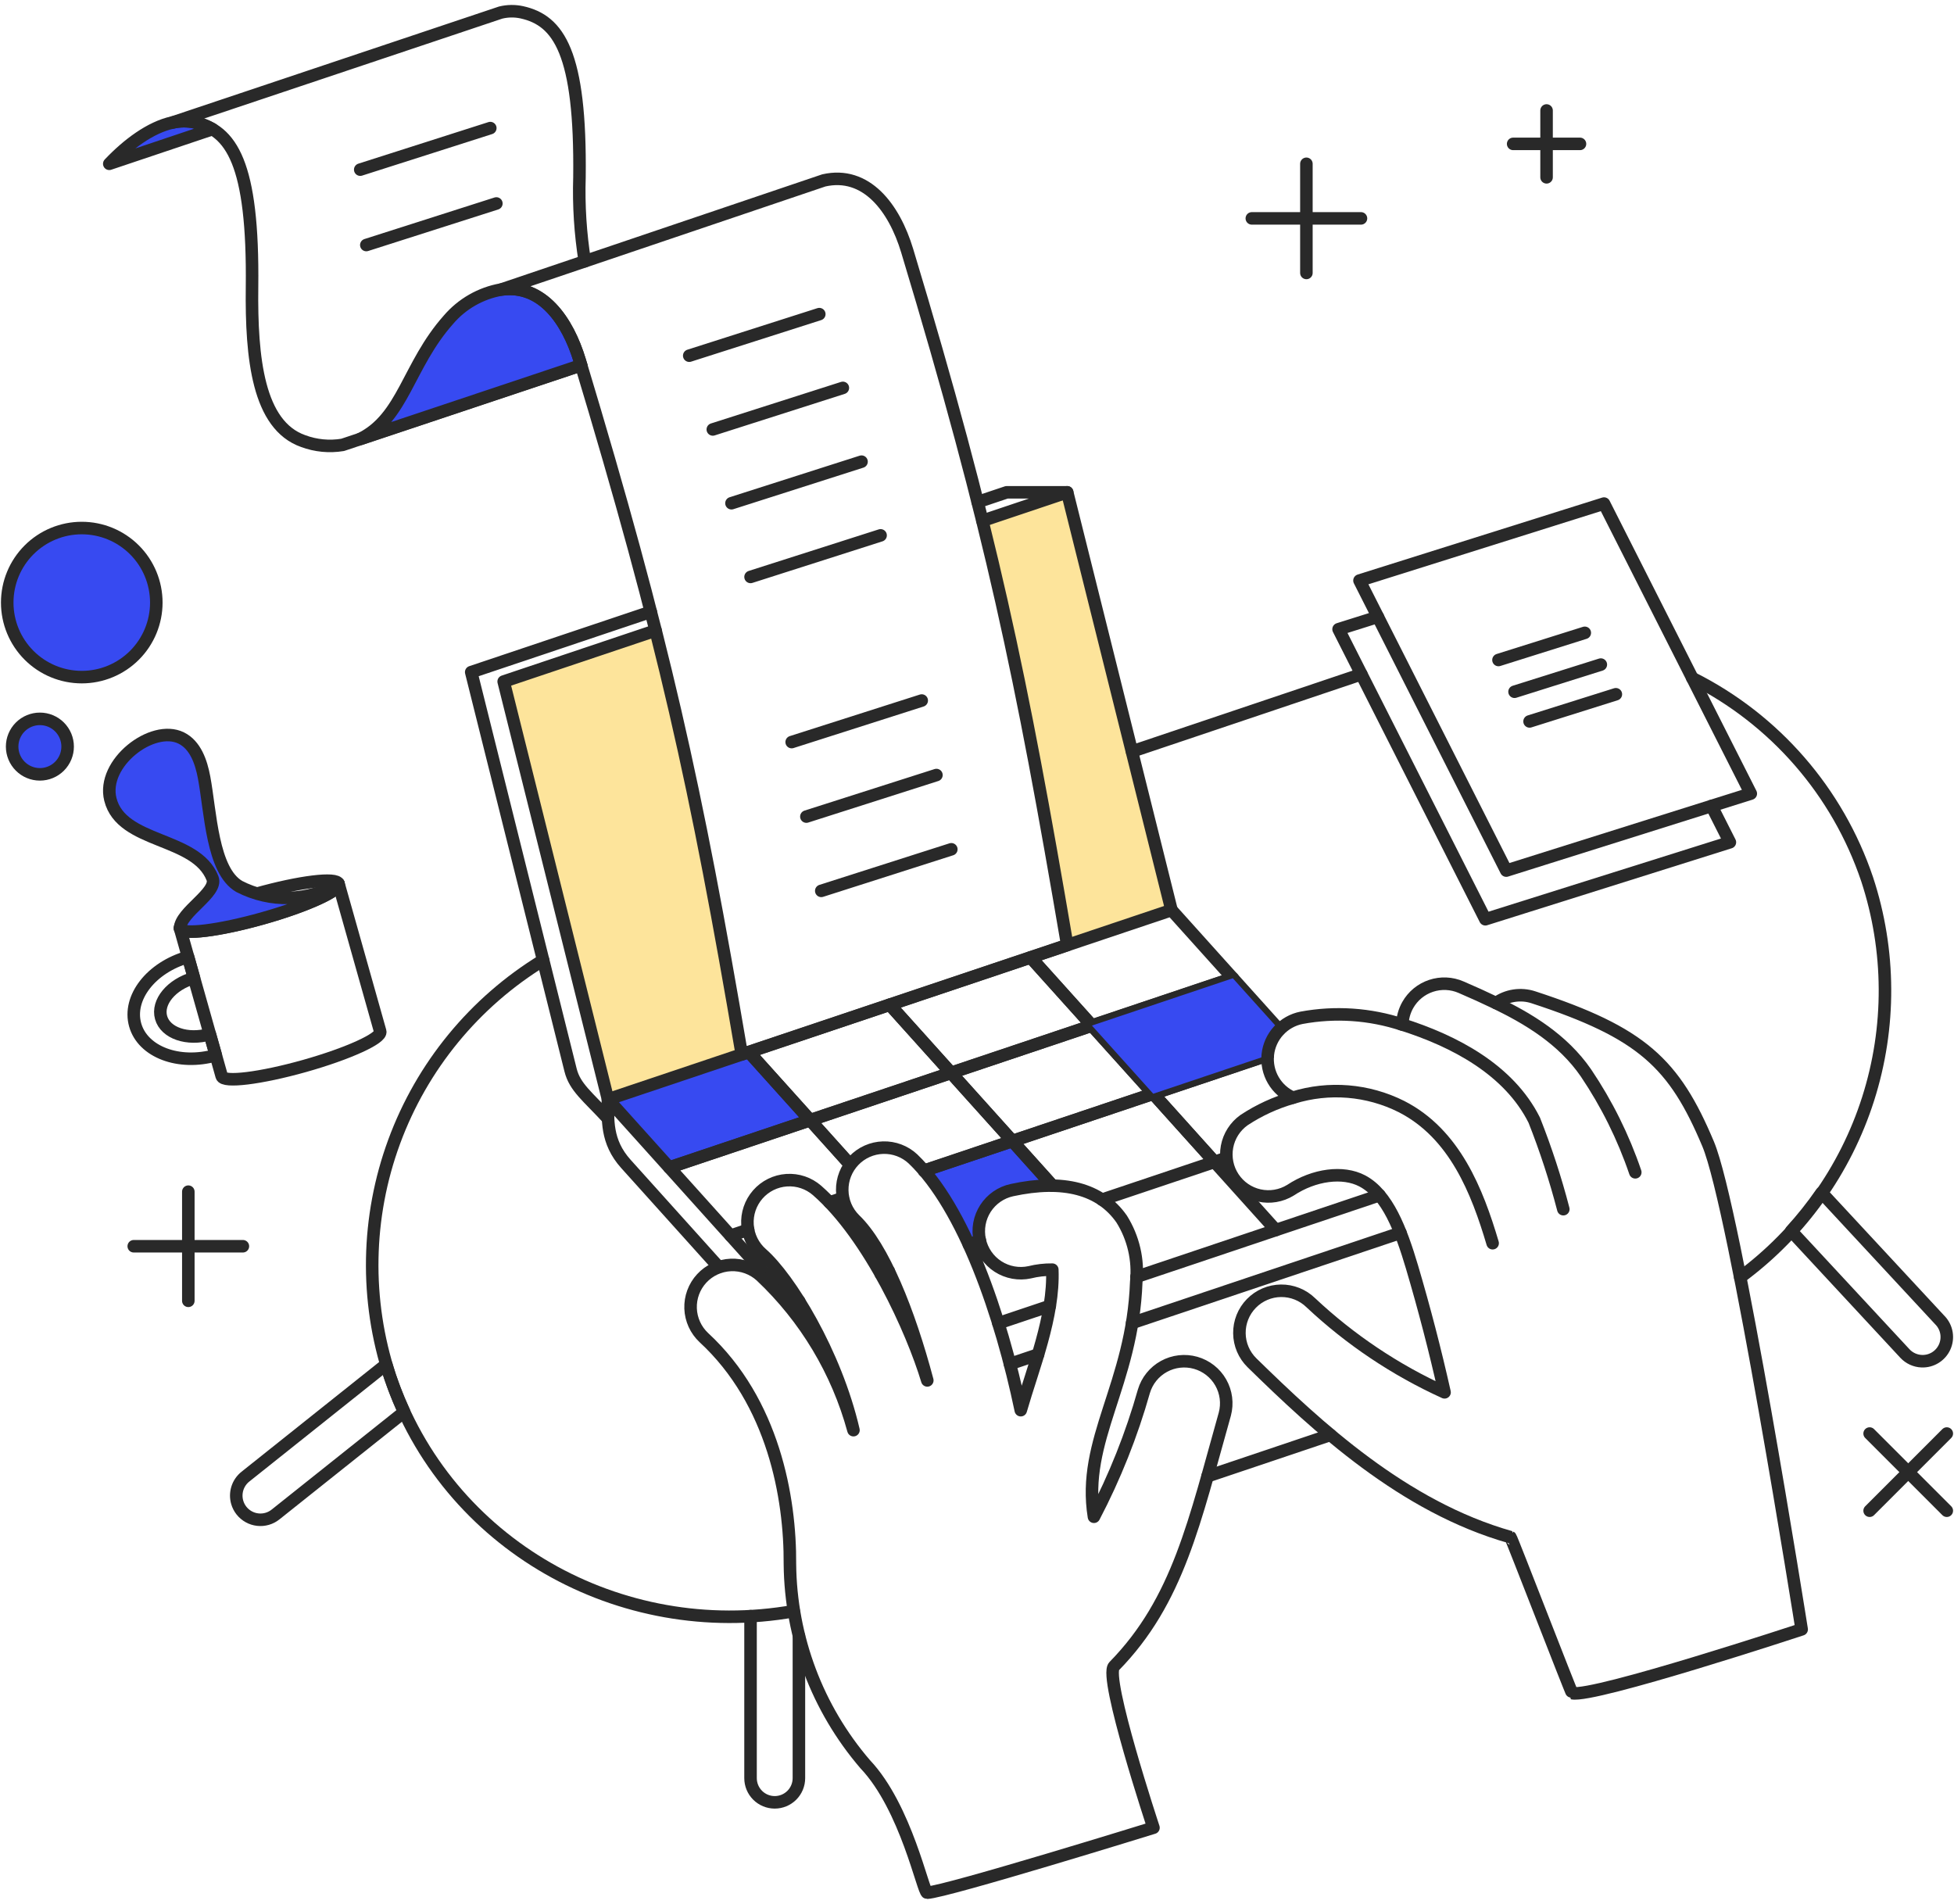 <svg width="156" height="152" viewBox="0 0 156 152" fill="none" xmlns="http://www.w3.org/2000/svg">
<path d="M16.754 82.568C14.954 83.075 13.211 82.479 12.861 81.24C12.511 80.002 13.687 78.584 15.487 78.076L15.015 76.397C12.071 77.228 10.181 79.657 10.792 81.825C11.402 83.993 14.285 85.076 17.23 84.245L16.754 82.568Z" stroke="#292929" stroke-linecap="round" stroke-linejoin="round"/>
<path d="M14.374 74.126L17.7 85.915C17.851 86.454 20.807 86.088 24.301 85.105C27.795 84.121 30.505 82.884 30.354 82.345L27.028 70.556" stroke="#292929" stroke-linecap="round" stroke-linejoin="round"/>
<path d="M20.427 71.367C23.921 70.382 26.877 70.019 27.028 70.558C27.18 71.096 24.471 72.333 20.976 73.317C17.481 74.302 14.525 74.665 14.375 74.127C14.224 73.589 16.932 72.353 20.427 71.367Z" stroke="#292929" stroke-linecap="round" stroke-linejoin="round"/>
<path d="M6.528 54.058C8.106 54.058 9.62 53.431 10.736 52.315C11.852 51.199 12.479 49.685 12.479 48.107C12.479 46.529 11.852 45.015 10.736 43.899C9.62 42.783 8.106 42.156 6.528 42.156C4.949 42.156 3.436 42.783 2.32 43.899C1.204 45.015 0.577 46.529 0.577 48.107C0.577 49.685 1.204 51.199 2.32 52.315C3.436 53.431 4.949 54.058 6.528 54.058Z" fill="#374AF1"/>
<path d="M6.528 54.058C8.106 54.058 9.62 53.431 10.736 52.315C11.852 51.199 12.479 49.685 12.479 48.107C12.479 46.529 11.852 45.015 10.736 43.899C9.62 42.783 8.106 42.156 6.528 42.156C4.949 42.156 3.436 42.783 2.32 43.899C1.204 45.015 0.577 46.529 0.577 48.107C0.577 49.685 1.204 51.199 2.32 52.315C3.436 53.431 4.949 54.058 6.528 54.058Z" stroke="#292929" stroke-linecap="round" stroke-linejoin="round"/>
<path d="M3.185 61.82C3.772 61.82 4.336 61.587 4.751 61.171C5.166 60.756 5.4 60.192 5.4 59.605C5.4 59.017 5.166 58.454 4.751 58.038C4.336 57.623 3.772 57.39 3.185 57.39C2.597 57.39 2.034 57.623 1.618 58.038C1.203 58.454 0.969 59.017 0.969 59.605C0.969 60.192 1.203 60.756 1.618 61.171C2.034 61.587 2.597 61.82 3.185 61.82Z" fill="#374AF1"/>
<path d="M3.185 61.82C3.772 61.82 4.336 61.587 4.751 61.171C5.166 60.756 5.4 60.192 5.4 59.605C5.4 59.017 5.166 58.454 4.751 58.038C4.336 57.623 3.772 57.39 3.185 57.39C2.597 57.39 2.034 57.623 1.618 58.038C1.203 58.454 0.969 59.017 0.969 59.605C0.969 60.192 1.203 60.756 1.618 61.171C2.034 61.587 2.597 61.82 3.185 61.82Z" stroke="#292929" stroke-linecap="round" stroke-linejoin="round"/>
<path d="M19.103 70.772C16.935 69.519 16.814 64.842 16.296 62.075C16.064 60.834 15.601 59.477 14.468 58.919C12.164 57.783 8.084 60.923 8.811 63.821C9.707 67.395 15.65 66.764 16.966 70.119C17.415 71.26 14.374 72.822 14.374 74.127C14.525 74.665 17.481 74.301 20.975 73.317C24.469 72.334 27.18 71.096 27.028 70.558C25.832 71.259 24.479 71.646 23.093 71.683C21.708 71.721 20.335 71.407 19.103 70.772Z" fill="#374AF1"/>
<path d="M19.103 70.772C16.935 69.519 16.814 64.842 16.296 62.075C16.064 60.834 15.601 59.477 14.468 58.919C12.164 57.783 8.084 60.923 8.811 63.821C9.707 67.395 15.65 66.764 16.966 70.119C17.415 71.26 14.374 72.822 14.374 74.127C14.525 74.665 17.481 74.301 20.975 73.317C24.469 72.334 27.18 71.096 27.028 70.558C25.832 71.259 24.479 71.646 23.093 71.683C21.708 71.721 20.335 71.407 19.103 70.772Z" stroke="#292929" stroke-linecap="round" stroke-linejoin="round"/>
<path d="M59.92 129.028V141.959C59.92 142.472 60.124 142.963 60.486 143.325C60.848 143.687 61.339 143.89 61.851 143.89C62.363 143.89 62.854 143.687 63.216 143.325C63.578 142.963 63.782 142.472 63.782 141.959V130.611" stroke="#292929" stroke-linecap="round" stroke-linejoin="round"/>
<path d="M108.686 53.83L90.368 59.996" stroke="#292929" stroke-linecap="round" stroke-linejoin="round"/>
<path d="M138.934 101.974C143.753 98.417 147.327 93.429 149.146 87.722C150.965 82.015 150.936 75.879 149.063 70.189C146.709 63.207 141.693 57.437 135.107 54.134" stroke="#292929" stroke-linecap="round" stroke-linejoin="round"/>
<path d="M96.404 117.859L106.215 114.556" stroke="#292929" stroke-linecap="round" stroke-linejoin="round"/>
<path d="M43.363 76.658C37.88 80.009 33.69 85.113 31.47 91.144C29.251 97.174 29.132 103.777 31.134 109.883C35.658 123.33 49.508 131.073 63.368 128.628" stroke="#292929" stroke-linecap="round" stroke-linejoin="round"/>
<path d="M30.831 108.93L19.589 117.891C19.291 118.129 19.07 118.451 18.954 118.814C18.838 119.178 18.832 119.568 18.937 119.935C19.007 120.179 19.124 120.406 19.282 120.605C19.44 120.803 19.636 120.968 19.858 121.091C20.08 121.214 20.324 121.292 20.576 121.32C20.828 121.349 21.083 121.327 21.327 121.257C21.57 121.187 21.798 121.07 21.996 120.911L32.265 112.728C31.696 111.498 31.217 110.229 30.831 108.93Z" stroke="#292929" stroke-linecap="round" stroke-linejoin="round"/>
<path d="M154.909 105.432L145.432 95.219C144.691 96.292 143.879 97.313 143.001 98.276L152.079 108.056C152.427 108.431 152.91 108.653 153.422 108.672C153.804 108.687 154.181 108.588 154.506 108.387C154.832 108.187 155.09 107.894 155.249 107.547C155.408 107.2 155.461 106.813 155.401 106.436C155.34 106.059 155.169 105.709 154.909 105.429V105.432Z" stroke="#292929" stroke-linecap="round" stroke-linejoin="round"/>
<path d="M149.264 114.447L155.425 120.609" stroke="#292929" stroke-linecap="round" stroke-linejoin="round"/>
<path d="M149.264 120.609L155.425 114.447" stroke="#292929" stroke-linecap="round" stroke-linejoin="round"/>
<path d="M10.678 99.494H19.391" stroke="#292929" stroke-linecap="round" stroke-linejoin="round"/>
<path d="M15.035 103.851V95.137" stroke="#292929" stroke-linecap="round" stroke-linejoin="round"/>
<path d="M99.941 17.435H108.655" stroke="#292929" stroke-linecap="round" stroke-linejoin="round"/>
<path d="M104.298 21.791V13.077" stroke="#292929" stroke-linecap="round" stroke-linejoin="round"/>
<path d="M120.804 11.487H126.14" stroke="#292929" stroke-linecap="round" stroke-linejoin="round"/>
<path d="M123.472 14.156V8.82" stroke="#292929" stroke-linecap="round" stroke-linejoin="round"/>
<path d="M85.203 75.454L93.529 72.659L85.201 39.303L78.429 41.578C81.109 52.377 82.917 62.029 85.203 75.454Z" fill="#FBBC05" fill-opacity="0.4"/>
<path d="M52.34 50.338L40.211 54.413L48.538 87.765L59.221 84.179C56.936 70.753 55.066 61.123 52.34 50.338Z" fill="#FBBC05" fill-opacity="0.4"/>
<path d="M78.429 41.578L85.201 39.304H80.371L78.054 40.082" stroke="#292929" stroke-linecap="round" stroke-linejoin="round"/>
<path d="M51.958 48.844L37.62 53.659L45.553 85.433C45.895 86.803 46.913 87.535 48.539 89.298V87.765L40.211 54.411L52.34 50.337" stroke="#292929" stroke-linecap="round" stroke-linejoin="round"/>
<path d="M85.201 39.303L93.529 72.657" stroke="#292929" stroke-linecap="round" stroke-linejoin="round"/>
<path d="M90.386 105.617L111.808 98.423" stroke="#292929" stroke-linecap="round" stroke-linejoin="round"/>
<path d="M80.63 108.892L82.876 108.138" stroke="#292929" stroke-linecap="round" stroke-linejoin="round"/>
<path d="M48.538 87.765C48.538 89.352 48.363 91.134 49.968 92.919L57.374 101.151" stroke="#292929" stroke-linecap="round" stroke-linejoin="round"/>
<path d="M64.68 89.43L53.433 93.207L48.538 87.765L59.786 83.988L64.68 89.43Z" fill="#374AF1"/>
<path d="M64.68 89.43L53.433 93.207L48.538 87.765L59.786 83.988L64.68 89.43Z" stroke="#292929" stroke-linecap="round" stroke-linejoin="round"/>
<path d="M102.123 82.213L98.423 78.099L87.175 81.876L92.069 87.318L101.214 84.247" stroke="#292929" stroke-linecap="round" stroke-linejoin="round"/>
<path d="M77.348 99.347L78.231 99.051L78.219 99.003C78.032 98.133 78.197 97.224 78.679 96.476C79.162 95.728 79.921 95.202 80.791 95.013C81.853 94.772 82.94 94.653 84.03 94.659L80.824 91.095L73.774 93.462C75.229 95.251 76.432 97.231 77.348 99.347Z" fill="#374AF1"/>
<path d="M84.027 94.659L80.822 91.095L73.772 93.462" stroke="#292929" stroke-linecap="round" stroke-linejoin="round"/>
<path d="M77.348 99.348L78.231 99.051L78.219 99.003" stroke="#292929" stroke-linecap="round" stroke-linejoin="round"/>
<path d="M75.928 85.653L64.68 89.43L59.786 83.988L71.033 80.21L75.928 85.653Z" stroke="#292929" stroke-linecap="round" stroke-linejoin="round"/>
<path d="M87.175 81.876L75.928 85.653L71.033 80.21L82.281 76.434L87.175 81.876Z" stroke="#292929" stroke-linecap="round" stroke-linejoin="round"/>
<path d="M98.423 78.099L87.175 81.876L82.281 76.434L93.529 72.657L98.423 78.099Z" stroke="#292929" stroke-linecap="round" stroke-linejoin="round"/>
<path d="M67.854 92.959L64.681 89.43L53.433 93.206L58.327 98.648L59.73 98.177" stroke="#292929" stroke-linecap="round" stroke-linejoin="round"/>
<path d="M66.231 95.995L67.28 95.643" stroke="#292929" stroke-linecap="round" stroke-linejoin="round"/>
<path d="M73.772 93.463L80.822 91.095L75.928 85.653L64.681 89.43L67.854 92.959" stroke="#292929" stroke-linecap="round" stroke-linejoin="round"/>
<path d="M92.07 87.318L80.822 91.095L75.928 85.653L87.175 81.876L92.07 87.318Z" stroke="#292929" stroke-linecap="round" stroke-linejoin="round"/>
<path d="M70.963 101.491L70.322 101.706" stroke="#292929" stroke-linecap="round" stroke-linejoin="round"/>
<path d="M63.809 103.894L63.222 104.091L58.327 98.648" stroke="#292929" stroke-linecap="round" stroke-linejoin="round"/>
<path d="M87.985 95.775L96.963 92.76L92.069 87.318L80.822 91.095L84.027 94.659" stroke="#292929" stroke-linecap="round" stroke-linejoin="round"/>
<path d="M101.214 84.247L92.069 87.318L96.963 92.76L97.835 92.467" stroke="#292929" stroke-linecap="round" stroke-linejoin="round"/>
<path d="M79.707 105.64L83.81 104.263" stroke="#292929" stroke-linecap="round" stroke-linejoin="round"/>
<path d="M90.727 101.94L101.858 98.201L96.963 92.76" stroke="#292929" stroke-linecap="round" stroke-linejoin="round"/>
<path d="M101.858 98.201L110.134 95.422" stroke="#292929" stroke-linecap="round" stroke-linejoin="round"/>
<path d="M102.124 82.213L98.424 78.099L87.177 81.876L92.071 87.318L101.215 84.247C101.281 83.486 101.601 82.769 102.124 82.213Z" fill="#374AF1"/>
<path d="M15.515 9.76C14.941 9.641 14.348 9.648 13.777 9.781C12.005 10.164 10.179 11.541 8.724 13.077L16.956 10.311C16.508 10.051 16.022 9.865 15.515 9.76Z" fill="#374AF1"/>
<path d="M15.515 9.76C14.941 9.641 14.348 9.648 13.777 9.781C12.005 10.164 10.179 11.541 8.724 13.077L16.956 10.311C16.508 10.051 16.022 9.865 15.515 9.76Z" stroke="#292929" stroke-linecap="round" stroke-linejoin="round"/>
<path d="M46.688 20.86C46.334 18.643 46.191 16.396 46.262 14.151C46.38 4.2 44.607 1.63 41.657 0.981C41.1 0.86 40.523 0.868 39.969 1.004L13.778 9.781C14.349 9.648 14.942 9.641 15.516 9.76C18.466 10.408 20.239 12.979 20.121 22.93C20.053 28.631 20.615 33.944 24.201 35.213C25.207 35.588 26.294 35.693 27.354 35.517L46.395 29.16" stroke="#292929" stroke-linecap="round" stroke-linejoin="round"/>
<path d="M28.76 13.543L39.143 10.226" stroke="#292929" stroke-linecap="round" stroke-linejoin="round"/>
<path d="M29.245 19.562L39.628 16.245" stroke="#292929" stroke-linecap="round" stroke-linejoin="round"/>
<path d="M46.284 28.79C45.328 25.623 43.294 22.645 40.019 23.116C38.377 23.406 36.886 24.258 35.803 25.526C32.561 29.174 32.217 33.35 28.761 35.047L46.394 29.157L46.284 28.79Z" fill="#374AF1"/>
<path d="M46.284 28.79C45.328 25.623 43.294 22.645 40.019 23.116C38.377 23.406 36.886 24.258 35.803 25.526C32.561 29.174 32.217 33.35 28.761 35.047L46.394 29.157L46.284 28.79Z" stroke="#292929" stroke-linecap="round" stroke-linejoin="round"/>
<path d="M72.424 20.009C71.384 16.565 69.149 13.636 65.773 14.402L40.021 23.115C43.296 22.644 45.329 25.622 46.286 28.789C52.989 50.992 55.577 62.754 59.222 84.178L85.205 75.453C81.554 54.028 79.125 42.214 72.424 20.009Z" stroke="#292929" stroke-linecap="round" stroke-linejoin="round"/>
<path d="M55.026 28.396L65.409 25.079" stroke="#292929" stroke-linecap="round" stroke-linejoin="round"/>
<path d="M56.908 34.285L67.29 30.968" stroke="#292929" stroke-linecap="round" stroke-linejoin="round"/>
<path d="M58.398 40.175L68.781 36.857" stroke="#292929" stroke-linecap="round" stroke-linejoin="round"/>
<path d="M59.921 46.059L70.303 42.741" stroke="#292929" stroke-linecap="round" stroke-linejoin="round"/>
<path d="M63.204 59.244L73.587 55.927" stroke="#292929" stroke-linecap="round" stroke-linejoin="round"/>
<path d="M64.378 65.192L74.761 61.876" stroke="#292929" stroke-linecap="round" stroke-linejoin="round"/>
<path d="M65.567 71.122L75.95 67.804" stroke="#292929" stroke-linecap="round" stroke-linejoin="round"/>
<path d="M110.002 49.247L106.866 50.233L118.584 73.389L138.108 67.243L136.642 64.344" stroke="#292929" stroke-linecap="round" stroke-linejoin="round"/>
<path d="M139.777 63.358L120.253 69.504L108.536 46.348L128.059 40.203L139.777 63.358Z" stroke="#292929" stroke-linecap="round" stroke-linejoin="round"/>
<path d="M119.633 52.691L126.523 50.522" stroke="#292929" stroke-linecap="round" stroke-linejoin="round"/>
<path d="M120.915 55.226L127.804 53.057" stroke="#292929" stroke-linecap="round" stroke-linejoin="round"/>
<path d="M122.114 57.595L129.004 55.426" stroke="#292929" stroke-linecap="round" stroke-linejoin="round"/>
<path d="M97.785 112.901C98.013 112.048 97.897 111.14 97.461 110.373C97.025 109.606 96.305 109.041 95.456 108.801C94.606 108.561 93.697 108.664 92.924 109.089C92.15 109.515 91.576 110.227 91.324 111.073C90.344 114.54 89.008 117.898 87.337 121.091C86.339 114.956 90.417 110.539 90.714 102.346C90.897 100.586 90.486 98.816 89.546 97.317C87.851 94.9 84.9 94.124 80.788 95.013C80.357 95.106 79.949 95.283 79.587 95.534C79.225 95.785 78.915 96.104 78.676 96.475C78.438 96.845 78.274 97.259 78.195 97.692C78.116 98.126 78.124 98.571 78.217 99.002C78.31 99.432 78.487 99.841 78.738 100.203C78.988 100.565 79.308 100.875 79.678 101.113C80.049 101.352 80.463 101.516 80.896 101.594C81.33 101.673 81.775 101.666 82.205 101.573C82.796 101.426 83.403 101.355 84.012 101.363C84.162 105.086 82.464 109.205 81.495 112.582C79.894 104.954 76.975 96.435 72.882 92.517C72.237 91.918 71.381 91.596 70.5 91.622C69.619 91.648 68.783 92.019 68.174 92.655C67.564 93.292 67.229 94.142 67.241 95.024C67.252 95.905 67.61 96.746 68.237 97.366C70.514 99.546 72.575 104.721 74.032 110.206C72.83 106.213 69.443 98.725 65.236 95.043C64.566 94.457 63.691 94.161 62.803 94.221C61.914 94.28 61.086 94.69 60.5 95.36C59.914 96.03 59.618 96.905 59.677 97.793C59.737 98.682 60.146 99.51 60.816 100.096C63.041 102.042 66.714 108.024 68.137 114.177C66.856 109.469 64.299 105.207 60.75 101.86C60.094 101.263 59.23 100.95 58.344 100.988C57.459 101.026 56.624 101.412 56.023 102.063C55.421 102.714 55.102 103.577 55.134 104.463C55.167 105.349 55.549 106.186 56.196 106.791C61.742 111.911 63.1 119.558 63.064 124.878C63.122 130.742 65.25 136.396 69.072 140.844C72.35 144.295 73.71 151.122 74.021 151.105C75.634 151.018 92.089 145.917 92.089 145.917C92.089 145.917 88.103 133.885 88.944 133.027C94.07 127.794 95.367 121.442 97.785 112.901Z" stroke="#292929" stroke-linecap="round" stroke-linejoin="round"/>
<path d="M136.372 91.333C133.664 84.887 131.085 82.45 122.419 79.618C121.921 79.455 121.391 79.412 120.874 79.492C120.356 79.572 119.864 79.774 119.439 80.08C118.518 79.638 117.589 79.216 116.65 78.814C115.891 78.482 115.035 78.444 114.248 78.706C113.461 78.968 112.8 79.513 112.391 80.235C112.121 80.713 111.973 81.25 111.959 81.799C109.363 80.945 106.594 80.758 103.907 81.257C103.205 81.396 102.565 81.756 102.081 82.285C101.597 82.813 101.295 83.482 101.218 84.194C101.143 84.906 101.296 85.624 101.657 86.242C102.017 86.861 102.566 87.348 103.223 87.633C101.837 88.026 100.519 88.631 99.317 89.426C98.607 89.931 98.121 90.692 97.962 91.548C97.803 92.405 97.982 93.29 98.463 94.016C98.944 94.742 99.688 95.254 100.539 95.441C101.39 95.629 102.28 95.479 103.022 95.023C104.918 93.768 107.221 93.469 108.757 94.278C110.773 95.337 111.854 98.21 112.729 101.155C113.706 104.459 114.573 107.795 115.328 111.157C111.402 109.372 107.795 106.956 104.651 104.005C104.336 103.697 103.963 103.454 103.554 103.29C103.145 103.126 102.708 103.044 102.267 103.049C101.827 103.054 101.391 103.146 100.986 103.319C100.581 103.492 100.214 103.744 99.906 104.059C99.597 104.374 99.354 104.747 99.19 105.156C99.026 105.565 98.945 106.002 98.95 106.443C98.954 106.883 99.046 107.319 99.219 107.724C99.393 108.129 99.644 108.496 99.959 108.804C105.195 113.922 112.051 120.309 120.593 122.72C120.658 122.738 125.452 135.161 125.517 135.175C127.239 135.554 143.838 130.082 143.838 130.082C143.838 130.082 138.512 96.423 136.372 91.333Z" stroke="#292929" stroke-linecap="round" stroke-linejoin="round"/>
<path d="M103.223 87.633C106.094 86.74 109.199 86.994 111.886 88.342C116.142 90.515 117.938 95.107 119.166 99.252" stroke="#292929" stroke-linecap="round" stroke-linejoin="round"/>
<path d="M111.866 81.766C116.143 83.113 120.475 85.412 122.488 89.427C123.406 91.747 124.181 94.12 124.809 96.535" stroke="#292929" stroke-linecap="round" stroke-linejoin="round"/>
<path d="M119.439 80.08C122.015 81.336 124.751 82.954 126.615 85.653C128.275 88.113 129.6 90.782 130.555 93.591" stroke="#292929" stroke-linecap="round" stroke-linejoin="round"/>
</svg>
